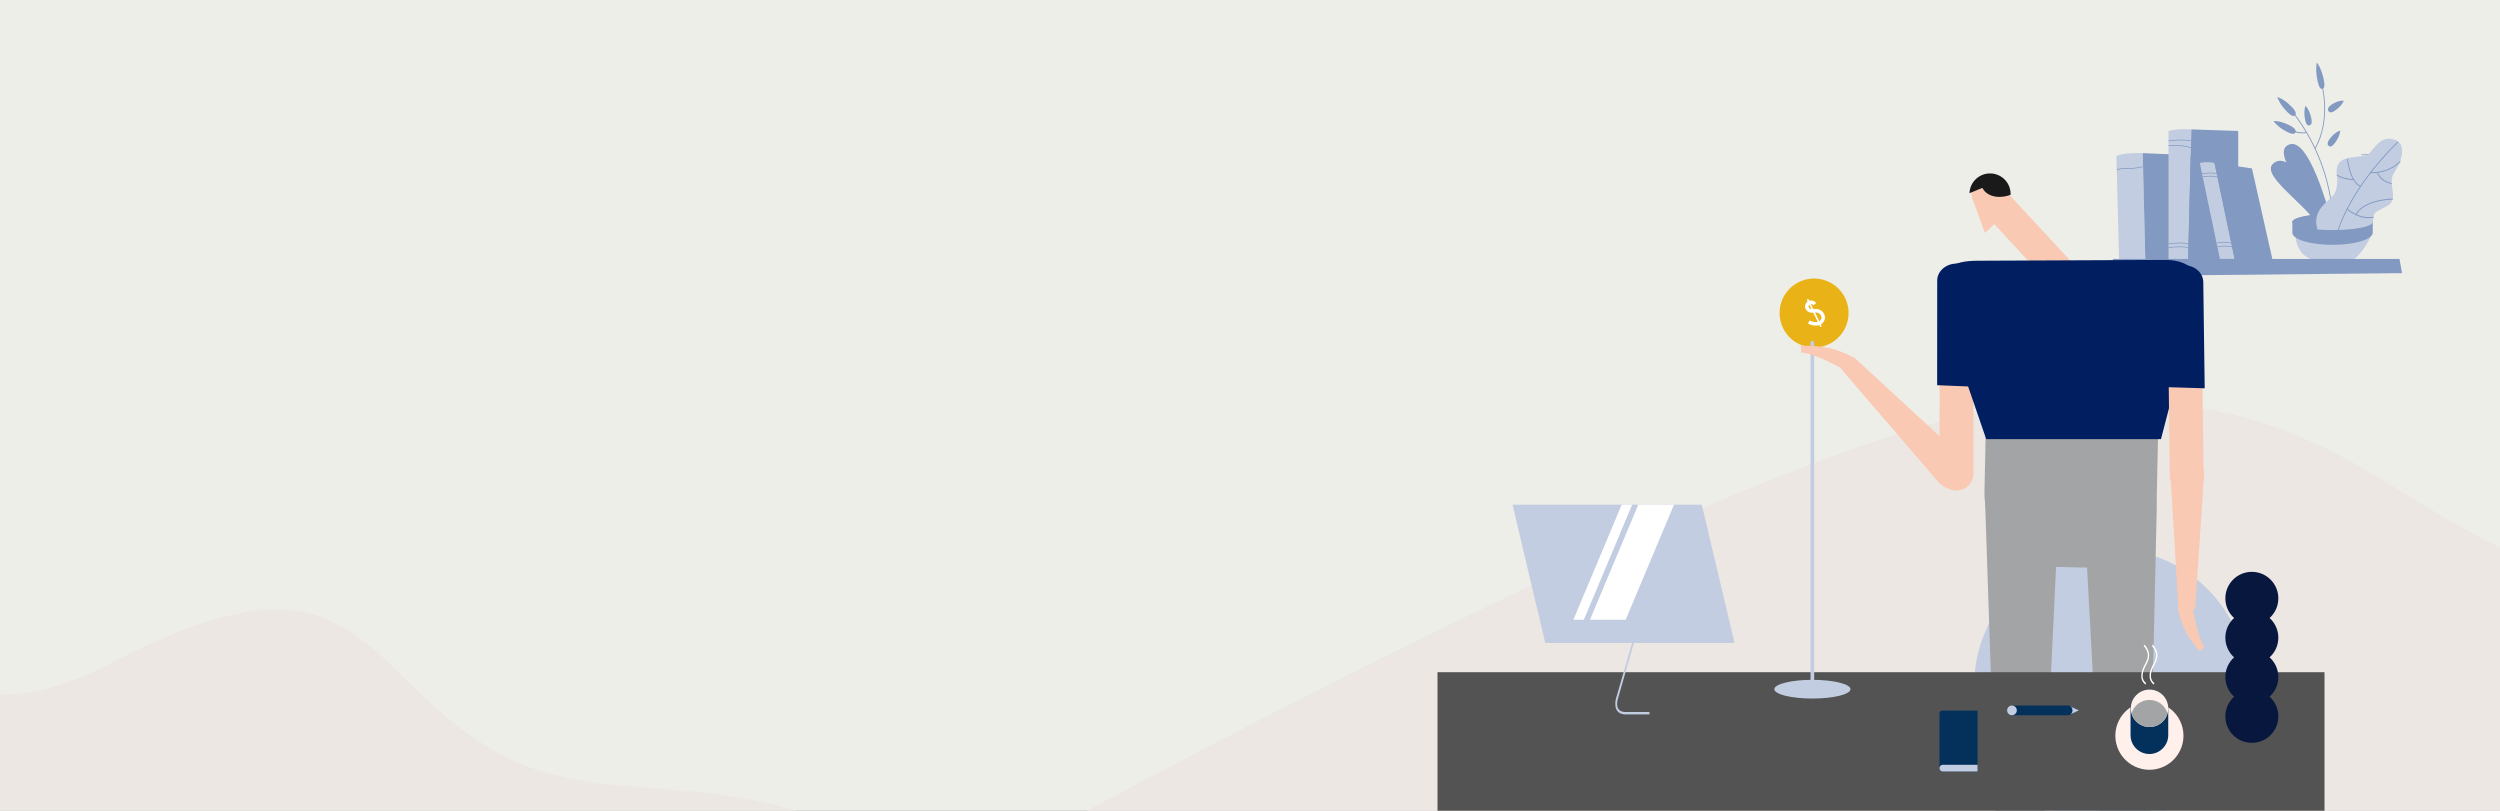 <svg width="1440" height="467" viewBox="0 0 1440 467" fill="none" xmlns="http://www.w3.org/2000/svg">
<rect x="0" y="0" width="1440" height="467" fill="#808080" stroke="none"/>
<g clip-path="url(#clip0_1159_1357)">
<rect x="-4" width="1444" height="467" fill="#EEEEE9"/>
<path d="M1149.83 235.962C1015.27 254.616 629.484 465.439 626 467H1440V315.29C1357.4 275.899 1316.67 212.832 1149.83 235.962Z" fill="#EDE7E4"/>
<path d="M290.087 435.291C207.533 391.915 210.68 305.477 66.649 380.598C34.55 397.339 12.448 401.61 -4 399.033V466.908H458.627C390.143 446.865 338.99 460.972 290.087 435.291Z" fill="#EDE7E4"/>
<path d="M1361.22 89.375C1360.56 89.375 1360.18 89.334 1360.16 89.334L1360.21 88.922C1360.29 88.922 1368.36 89.678 1374.67 84.005L1374.94 84.321C1369.86 88.881 1363.65 89.375 1361.22 89.375Z" fill="#8299C2"/>
<path d="M1370.56 94.114C1367.71 93.702 1365.91 92.397 1364.9 91.367C1363.8 90.254 1363.39 89.252 1363.38 89.21L1363.76 89.059C1363.76 89.059 1365.4 92.947 1370.63 93.716L1370.58 94.128L1370.56 94.114Z" fill="#8299C2"/>
<path d="M1235.7 150.086H1220.62L1219.04 89.925C1219.04 89.925 1221.35 88.812 1224.94 88.469C1229.8 88.002 1234.21 88.194 1234.21 88.194L1235.7 150.086Z" fill="#C2CDE1"/>
<path d="M1274.36 150.086H1235.71L1234.21 88.194L1274.36 89.925V150.086Z" fill="#8299C2"/>
<path d="M1260.34 150.086H1249.07V75.434C1249.07 75.434 1251.41 74.775 1254.47 74.528C1257.85 74.253 1262.22 74.528 1262.22 74.528L1260.32 150.086H1260.34Z" fill="#C2CDE1"/>
<path d="M1289.21 150.086H1260.34L1262.23 74.528L1289.21 75.434V150.086Z" fill="#8299C2"/>
<path d="M1287.34 150.086H1278.86L1267.09 93.894C1267.09 93.894 1268.52 93.523 1270.69 93.414C1273.2 93.29 1275.56 93.894 1275.56 93.894L1287.34 150.086Z" fill="#C2CDE1"/>
<path d="M1309.07 150.085H1287.34L1275.57 93.894L1297.12 96.998L1309.07 150.085Z" fill="#8299C2"/>
<path d="M1219.31 97.837L1219.2 97.438C1219.2 97.438 1222.45 96.587 1225.97 96.806C1229.42 97.012 1234.12 95.872 1234.17 95.859L1234.27 96.257C1234.27 96.257 1229.46 97.424 1225.96 97.218C1222.51 97.012 1219.35 97.837 1219.32 97.837H1219.31Z" fill="#8299C2"/>
<path d="M1249.11 81.354L1249.06 80.956C1249.14 80.956 1256.97 79.802 1262.12 80.956L1262.02 81.354C1256.94 80.214 1249.2 81.354 1249.11 81.354Z" fill="#8299C2"/>
<path d="M1261.89 85.351C1257.66 83.456 1249.18 84.156 1249.1 84.156L1249.06 83.744C1249.42 83.717 1257.71 83.03 1262.04 84.967L1261.87 85.337L1261.89 85.351Z" fill="#8299C2"/>
<path d="M1249.11 140.732L1249.04 140.334C1249.36 140.279 1256.82 139.111 1260.64 140.334L1260.51 140.718C1256.78 139.523 1249.18 140.718 1249.11 140.718V140.732Z" fill="#8299C2"/>
<path d="M1249.11 142.792L1249.06 142.394C1249.13 142.394 1256.31 141.446 1260.58 142.394L1260.5 142.792C1256.31 141.858 1249.2 142.792 1249.13 142.792H1249.11Z" fill="#8299C2"/>
<path d="M1268.44 100.35L1268.36 99.952C1268.58 99.91 1273.84 98.798 1276.94 99.952L1276.8 100.336C1273.81 99.21 1268.49 100.336 1268.44 100.336V100.35Z" fill="#8299C2"/>
<path d="M1268.8 102.067L1268.73 101.669C1268.93 101.627 1273.77 100.79 1277.27 101.669L1277.17 102.067C1273.77 101.202 1268.85 102.067 1268.81 102.067H1268.8Z" fill="#8299C2"/>
<path d="M1276.78 140.196L1276.71 139.798C1276.91 139.757 1281.9 138.946 1285.26 139.798L1285.17 140.196C1281.89 139.358 1276.83 140.196 1276.78 140.196Z" fill="#8299C2"/>
<path d="M1285.63 142.353C1281.39 141.433 1277.3 142.353 1277.25 142.353L1277.17 141.954C1277.17 141.954 1281.39 141.02 1285.72 141.954L1285.63 142.353Z" fill="#8299C2"/>
<path d="M1365.33 136.447C1365.33 136.447 1365.06 137.161 1364.45 138.356C1364.44 138.383 1364.42 138.424 1364.4 138.452C1363.34 140.512 1361.35 143.919 1358.13 147.407C1357.04 148.602 1355.55 149.536 1353.82 150.223H1353.78C1353.41 150.388 1353.02 150.525 1352.63 150.649C1347.02 152.435 1339.32 152.05 1333.27 150.113L1332.23 149.756C1331.71 149.564 1331.21 149.372 1330.72 149.152C1329.15 148.465 1327.88 147.613 1326.85 146.652C1326.71 146.528 1326.58 146.405 1326.46 146.281C1322.27 142.092 1322.34 136.433 1322.34 136.433H1365.32L1365.33 136.447Z" fill="#C2CDE1"/>
<path d="M1366.7 127.889V134.084C1366.7 137.916 1356.33 141.02 1343.54 141.02C1330.76 141.02 1320.39 137.916 1320.39 134.084V127.889C1320.39 125.939 1326.36 124.277 1334.82 123.59C1337.51 123.37 1340.45 123.247 1343.54 123.247C1356.33 123.247 1366.7 125.321 1366.7 127.889Z" fill="#8299C2"/>
<path d="M1366.7 127.889C1366.7 128.26 1366.48 128.631 1366.07 128.974C1363.64 131.007 1354.48 132.532 1343.54 132.532C1340.48 132.532 1337.56 132.408 1334.88 132.188C1326.38 131.502 1320.39 129.84 1320.39 127.876C1320.39 125.911 1326.36 124.263 1334.82 123.576C1337.51 123.357 1340.45 123.233 1343.54 123.233C1356.33 123.233 1366.7 125.307 1366.7 127.876V127.889Z" fill="#8299C2"/>
<path d="M1344.95 63.732C1342.72 65.201 1341.65 64.844 1341.14 63.855C1340.63 62.88 1340.88 61.657 1343.09 60.188C1347.14 57.523 1350.01 58.004 1350.01 58.004C1350.01 58.004 1349.04 61.026 1344.93 63.732H1344.95Z" fill="#8299C2"/>
<path d="M1344.83 82.467C1343.16 84.664 1342.03 84.706 1341.26 83.978C1340.49 83.236 1340.37 81.986 1342.06 79.802C1345.12 75.805 1347.98 75.214 1347.98 75.214C1347.98 75.214 1347.92 78.428 1344.82 82.467H1344.83Z" fill="#8299C2"/>
<path d="M1343.8 131.213L1343.32 131.172C1343.32 131.09 1343.94 122.629 1341.41 110.226C1339.08 98.784 1333.5 81.56 1320.23 64.473L1320.61 64.116C1333.94 81.299 1339.55 98.619 1341.89 110.13C1344.44 122.601 1343.82 131.131 1343.82 131.213H1343.8Z" fill="#8299C2"/>
<path d="M1333.67 85.694L1333.26 85.406C1342.8 68.676 1337.05 48.362 1336.99 48.156L1337.46 47.991C1337.52 48.197 1343.35 68.745 1333.67 85.708V85.694Z" fill="#8299C2"/>
<path d="M1326.32 76.822C1321.36 76.822 1317.63 74.033 1317.59 74.006L1317.86 73.552C1317.86 73.552 1322.71 77.151 1328.56 76.066L1328.64 76.602C1327.85 76.753 1327.08 76.808 1326.34 76.808L1326.32 76.822Z" fill="#8299C2"/>
<path d="M1342.99 118.893C1332.98 117.615 1324.86 112.135 1318.87 102.603C1318.67 102.273 1318.47 101.957 1318.41 101.902C1318.41 101.902 1318.42 101.916 1318.46 101.93L1318.61 101.408C1318.75 101.463 1318.83 101.586 1319.27 102.287C1325.18 111.682 1333.17 117.08 1343.05 118.343L1342.99 118.893Z" fill="#8299C2"/>
<path d="M1328.83 113L1328.37 112.863C1330.1 105.693 1325.84 95.158 1325.8 95.048L1326.24 94.815C1326.24 94.815 1327.35 97.534 1328.21 101.106C1329.01 104.402 1329.77 109.154 1328.85 113H1328.83Z" fill="#8299C2"/>
<path d="M1319.9 61.424C1322.49 64.034 1322.71 65.49 1322.02 66.341C1321.35 67.179 1320.03 67.083 1317.44 64.473C1312.75 59.721 1311.7 55.889 1311.7 55.889C1311.7 55.889 1315.12 56.589 1319.9 61.424Z" fill="#8299C2"/>
<path d="M1318.89 72.234C1322.05 73.854 1322.65 75.173 1322.22 76.203C1321.81 77.233 1320.52 77.59 1317.36 75.97C1311.61 73.03 1309.57 69.734 1309.57 69.734C1309.57 69.734 1313.04 69.253 1318.87 72.234H1318.89Z" fill="#8299C2"/>
<path d="M1327.24 93.263C1328.42 95.831 1328.04 97.012 1327.14 97.534C1326.25 98.056 1325.17 97.713 1323.98 95.144C1321.84 90.461 1322.42 87.26 1322.42 87.26C1322.42 87.26 1325.06 88.51 1327.23 93.263H1327.24Z" fill="#8299C2"/>
<path d="M1331.3 68.099C1331.9 70.915 1331.26 71.959 1330.29 72.22C1329.3 72.481 1328.34 71.849 1327.75 69.033C1326.68 63.91 1327.94 60.957 1327.94 60.957C1327.94 60.957 1330.22 62.894 1331.3 68.099Z" fill="#8299C2"/>
<path d="M1335.27 110.102C1335.14 112.986 1334.27 113.797 1333.27 113.728C1332.27 113.659 1331.48 112.753 1331.62 109.868C1331.88 104.608 1333.83 102.177 1333.83 102.177C1333.83 102.177 1335.54 104.759 1335.27 110.088V110.102Z" fill="#8299C2"/>
<path d="M1321.07 102.122C1322.72 104.347 1322.57 105.597 1321.8 106.325C1321.03 107.053 1319.91 106.97 1318.26 104.745C1315.26 100.693 1315.22 97.424 1315.22 97.424C1315.22 97.424 1318.04 98.015 1321.07 102.136V102.122Z" fill="#8299C2"/>
<path d="M1338.47 45.766C1339.28 49.557 1338.74 50.903 1337.75 51.164C1336.76 51.425 1335.73 50.518 1334.92 46.727C1333.45 39.818 1334.5 36 1334.5 36C1334.5 36 1336.98 38.761 1338.47 45.766Z" fill="#8299C2"/>
<path d="M1344.16 131.941C1344.16 131.941 1331.47 78.758 1318.74 83.167C1306.01 87.576 1334.29 116.695 1337.54 132.312L1344.16 131.955V131.941Z" fill="#8299C2"/>
<path d="M1342.29 129.551C1342.29 129.551 1322.86 86.876 1310.74 93.249C1298.61 99.622 1330.51 118.604 1335.74 131.227L1342.29 129.551Z" fill="#8299C2"/>
<path d="M1338.54 130.568C1331.89 113.756 1314.38 99.1 1314.2 98.949L1314.52 98.468C1314.7 98.619 1332.33 113.371 1339.04 130.32L1338.54 130.568Z" fill="#8299C2"/>
<path d="M1379.12 99.375C1374.57 105.94 1382.52 114.511 1374.9 118.7C1367.26 122.89 1367.5 121.516 1366.75 127.464C1366.75 127.464 1366.88 128.37 1366.07 128.974C1363.64 131.021 1354.47 132.532 1343.54 132.532C1340.48 132.532 1337.55 132.408 1334.87 132.188C1334.21 130.266 1333.58 127.106 1334.82 123.576C1335.27 122.285 1335.97 120.939 1337.03 119.593C1342.72 112.3 1347.26 113.756 1345.97 100.268C1344.67 86.766 1360.92 92.603 1364.98 88.043C1369.05 83.483 1371.81 78.374 1379.12 80.379C1386.42 82.384 1383.66 92.782 1379.12 99.347V99.375Z" fill="#C2CDE1"/>
<path d="M1346.95 133.012L1346.48 132.861C1346.54 132.628 1352.77 109.36 1381.02 81.546L1381.34 81.958C1353.21 109.662 1347 132.779 1346.95 133.012Z" fill="#8299C2"/>
<path d="M1355.56 103.701C1348.9 103.427 1345.96 101.009 1345.84 100.913L1346.13 100.474C1346.13 100.474 1349.08 102.891 1355.58 103.152V103.701H1355.56Z" fill="#8299C2"/>
<path d="M1359.58 107.602C1356.95 106.49 1354.78 103.358 1353.32 98.523C1352.22 94.911 1351.91 91.573 1351.91 91.532L1352.39 91.477C1352.39 91.6 1353.69 104.525 1359.76 107.08L1359.6 107.588L1359.58 107.602Z" fill="#8299C2"/>
<path d="M1366.63 99.759C1365.86 99.759 1365.41 99.718 1365.39 99.704L1365.45 99.155C1365.55 99.155 1375.02 100.13 1382.44 92.727L1382.77 93.139C1376.79 99.1 1369.52 99.746 1366.64 99.746L1366.63 99.759Z" fill="#8299C2"/>
<path d="M1377.59 105.954C1374.24 105.405 1372.13 103.702 1370.94 102.369C1369.65 100.913 1369.17 99.595 1369.14 99.54L1369.6 99.334C1369.6 99.334 1371.52 104.416 1377.66 105.405L1377.59 105.94V105.954Z" fill="#8299C2"/>
<path d="M1364.37 125.637C1357.1 125.637 1351.84 120.637 1351.79 120.568L1352.1 120.156C1352.1 120.156 1358.68 126.406 1367.15 124.826L1367.24 125.362C1366.25 125.541 1365.3 125.623 1364.37 125.623V125.637Z" fill="#8299C2"/>
<path d="M1357.15 123.796L1356.74 123.508C1358.18 120.912 1361.56 117.409 1369.43 115.528C1374.1 114.415 1378.22 114.401 1378.27 114.401V114.951C1378.1 114.951 1362.02 115.061 1357.15 123.796Z" fill="#8299C2"/>
<path d="M1383.58 157.338L1217 159V149.138H1382.1L1383.58 157.338Z" fill="#8299C2"/>
<path fill-rule="evenodd" clip-rule="evenodd" d="M1136.73 161.89L1136.69 272.79C1136.69 278.15 1132.3 282.53 1126.95 282.53C1121.59 282.53 1117.21 278.14 1117.21 272.79L1117.25 161.89C1117.25 156.53 1121.64 152.15 1126.99 152.16C1132.35 152.16 1136.73 156.55 1136.72 161.9L1136.73 161.89Z" fill="#F9C9B3"/>
<path fill-rule="evenodd" clip-rule="evenodd" d="M1138.16 161.61L1138.13 222.78L1115.8 221.88L1115.83 161.6C1115.83 156.22 1120.86 151.82 1127 151.82C1133.14 151.82 1138.17 156.23 1138.16 161.61Z" fill="#001E60"/>
<path d="M1215.85 473.63C1259.32 473.63 1294.57 438.386 1294.57 394.91C1294.57 351.434 1259.32 316.19 1215.85 316.19C1172.37 316.19 1137.13 351.434 1137.13 394.91C1137.13 438.386 1172.37 473.63 1215.85 473.63Z" fill="#C2CDE1"/>
<path fill-rule="evenodd" clip-rule="evenodd" d="M1185.96 291.49L1177.41 471.4C1176.83 483.65 1169.85 490.86 1163.09 490.36C1156.46 489.87 1149.9 485.01 1149.5 470.02L1143.45 290.36C1143.07 276.08 1153.29 269.57 1163.82 268.64C1175.07 267.64 1186.68 273.28 1185.97 291.49H1185.96Z" fill="#A3A4A5"/>
<path fill-rule="evenodd" clip-rule="evenodd" d="M1242.3 292.08L1238.05 480.64C1237.76 493.47 1231.04 501.21 1224.34 500.87C1217.78 500.53 1211.18 495.63 1210.44 479.95L1200.26 292.04C1199.55 277.1 1209.5 270.02 1219.88 268.75C1230.98 267.4 1242.58 273 1242.3 292.08Z" fill="#A3A4A5"/>
<path fill-rule="evenodd" clip-rule="evenodd" d="M1143.95 240.65L1243.21 243.01L1242.31 285.45C1241.81 308.79 1222.31 327.44 1198.97 326.88L1184.59 326.54C1161.25 325.98 1142.56 306.43 1143.05 283.09L1143.95 240.65Z" fill="#A3A4A5"/>
<path fill-rule="evenodd" clip-rule="evenodd" d="M1086.26 391.28H1153.21V416C1153.21 434.07 1136.34 444.33 1119.54 444.26C1102.87 444.19 1086.26 433.93 1086.26 416V391.28Z" fill="#001E60"/>
<path fill-rule="evenodd" clip-rule="evenodd" d="M1126.63 443.29L1002.71 413.32C994.281 411.28 990.221 405.28 991.501 400.46C992.751 395.73 997.031 391.63 1007.51 393.32L1133.27 412.69C1143.25 414.3 1146.37 422.55 1145.57 430.29C1144.72 438.56 1139.2 446.21 1126.64 443.28L1126.63 443.29Z" fill="#001E60"/>
<path d="M1338.92 387.19H828V477.97H1338.92V387.19Z" fill="#535353"/>
<path d="M941.319 369.82L932.339 401.01V401.05C931.759 402.71 931.469 404.18 931.459 405.43C931.459 406.36 931.599 407.17 931.899 407.83C932.199 408.49 932.659 409.01 933.279 409.39C934.019 409.84 934.979 410.09 936.149 410.11H950.109V411.5H936.139C934.809 411.47 933.709 411.18 932.839 410.65C932.029 410.15 931.409 409.45 930.999 408.56C930.589 407.68 930.389 406.62 930.399 405.41C930.409 403.97 930.729 402.32 931.359 400.48L940.329 369.32L941.299 369.82H941.319Z" fill="#C2CDE1"/>
<path fill-rule="evenodd" clip-rule="evenodd" d="M871.199 290.67H980.219L999.099 370.34H890.069L871.199 290.67Z" fill="#C2CDE1"/>
<path fill-rule="evenodd" clip-rule="evenodd" d="M943.678 290.67H964.228L936.388 356.96H915.828L943.678 290.67Z" fill="white"/>
<path fill-rule="evenodd" clip-rule="evenodd" d="M934.112 290.67H940.152L912.302 356.96H906.262L934.112 290.67Z" fill="white"/>
<path fill-rule="evenodd" clip-rule="evenodd" d="M1286.84 401.29C1283.74 404.08 1281.8 408.12 1281.8 412.62C1281.8 421.05 1288.63 427.88 1297.06 427.88C1305.49 427.88 1312.32 421.05 1312.32 412.62C1312.32 408.12 1310.37 404.08 1307.28 401.29C1310.38 398.5 1312.32 394.46 1312.32 389.96C1312.32 385.46 1310.37 381.42 1307.28 378.63C1310.38 375.84 1312.32 371.8 1312.32 367.3C1312.32 362.8 1310.37 358.76 1307.28 355.97C1310.38 353.18 1312.32 349.14 1312.32 344.64C1312.32 336.21 1305.49 329.38 1297.06 329.38C1288.63 329.38 1281.8 336.21 1281.8 344.64C1281.8 349.14 1283.75 353.18 1286.84 355.97C1283.74 358.76 1281.8 362.8 1281.8 367.3C1281.8 371.8 1283.75 375.84 1286.84 378.63C1283.74 381.42 1281.8 385.46 1281.8 389.96C1281.8 394.46 1283.75 398.5 1286.84 401.29Z" fill="#08173E"/>
<path fill-rule="evenodd" clip-rule="evenodd" d="M1138.43 104.85C1142.03 101.52 1147.71 101.74 1151.04 105.34L1198.01 156.1C1201.34 159.7 1201.12 165.38 1197.52 168.71C1193.92 172.04 1188.24 171.82 1184.91 168.22L1137.94 117.46C1134.61 113.86 1134.83 108.18 1138.43 104.85Z" fill="#F9C9B3"/>
<path fill-rule="evenodd" clip-rule="evenodd" d="M1141.86 108.22L1134.42 111.28C1134.67 104.74 1140.18 99.64 1146.72 99.9C1153.26 100.15 1158.36 105.66 1158.1 112.2C1151.2 114.77 1144.31 113.15 1141.86 108.22Z" fill="#1A1A1A"/>
<path fill-rule="evenodd" clip-rule="evenodd" d="M1150.17 127.82L1136.05 114.27L1143.31 134.17L1150.17 127.82Z" fill="#F9C9B3"/>
<path fill-rule="evenodd" clip-rule="evenodd" d="M1144.06 252.94L1118.28 177.9C1116.24 171.96 1116.5 161.4 1120.97 155.86C1125.16 150.68 1133.77 150.2 1139.35 150.18L1246.83 149.71C1258.97 149.66 1264.95 154.89 1266.73 162.38C1268.52 169.91 1266.05 179.78 1261.31 189.09L1244.72 252.94H1144.06Z" fill="#001E60"/>
<path fill-rule="evenodd" clip-rule="evenodd" d="M1267.95 162.78L1269.27 273.67C1269.33 279.03 1265 283.46 1259.65 283.52C1254.29 283.58 1249.86 279.25 1249.8 273.9L1248.48 163.01C1248.42 157.65 1252.75 153.22 1258.1 153.16C1263.46 153.1 1267.89 157.43 1267.95 162.78Z" fill="#F9C9B3"/>
<path fill-rule="evenodd" clip-rule="evenodd" d="M1269.09 162.48L1269.91 223.66L1248.04 223L1247.24 162.71C1247.17 157.33 1252.03 152.87 1258.04 152.81C1264.05 152.75 1269.03 157.1 1269.1 162.48H1269.09Z" fill="#001E60"/>
<path fill-rule="evenodd" clip-rule="evenodd" d="M1256.75 343.99C1254.37 345.34 1254.2 349.27 1254.68 351.49C1256.15 358.3 1258.36 365.25 1267.07 375.19L1269.88 372.68C1266.42 368.07 1263.98 356.48 1262.93 348.82C1262.72 343.72 1259.65 342.34 1256.75 343.98V343.99Z" fill="#F9C9B3"/>
<path fill-rule="evenodd" clip-rule="evenodd" d="M1260.46 262.9C1265.8 263.27 1269.89 268.09 1269.53 273.61L1264.54 348.81C1264.47 349.59 1264.39 350.31 1264.29 350.98L1254.74 350.32C1254.72 350.05 1254.7 349.77 1254.69 349.5L1250.11 272.28C1249.78 266.75 1255.12 262.53 1260.46 262.9Z" fill="#F9C9B3"/>
<path fill-rule="evenodd" clip-rule="evenodd" d="M1035.85 162.61C1045.62 157.61 1057.6 161.48 1062.6 171.25C1067.6 181.02 1063.73 193 1053.96 198C1044.19 203 1032.21 199.13 1027.21 189.36C1022.21 179.59 1026.08 167.61 1035.85 162.61Z" fill="#E9B317"/>
<path d="M1048.51 178.6C1048.96 178.85 1049.38 179.17 1049.77 179.56C1050.16 179.95 1050.5 180.44 1050.78 181.03C1051.06 181.62 1051.2 182.24 1051.19 182.88C1051.19 183.65 1050.98 184.39 1050.56 185.11C1050.14 185.83 1049.57 186.4 1048.87 186.82C1048.86 186.82 1048.83 186.84 1048.8 186.86L1049.31 187.91L1048.46 188.32L1047.93 187.24C1047.59 187.35 1047.22 187.44 1046.82 187.49C1045.02 187.72 1043.21 187.34 1041.38 186.36L1042.34 184.56C1043.79 185.34 1045.2 185.64 1046.56 185.47C1046.73 185.44 1046.89 185.42 1047.04 185.38L1044.42 180.09C1043.75 180.14 1043.15 180.12 1042.62 180.02C1042.08 179.92 1041.57 179.65 1041.06 179.23C1040.18 178.48 1039.72 177.59 1039.69 176.56C1039.67 175.97 1039.8 175.4 1040.08 174.87C1040.36 174.34 1040.74 173.91 1041.23 173.6L1040.72 172.55L1041.56 172.12L1042.09 173.2C1042.55 173.07 1043.03 173.04 1043.52 173.1C1044.01 173.16 1044.49 173.32 1044.94 173.58C1045.4 173.84 1045.79 174.17 1046.12 174.59L1044.53 175.86C1044.12 175.35 1043.62 175.09 1043.03 175.09L1044.47 178.04C1044.47 178.04 1044.54 178.03 1044.64 178.02C1045.01 177.98 1045.31 177.96 1045.53 177.95C1045.75 177.95 1046.04 177.95 1046.41 177.96C1046.77 177.98 1047.13 178.04 1047.47 178.14C1047.82 178.24 1048.16 178.39 1048.5 178.58L1048.51 178.6ZM1043.44 178.1L1042.15 175.48C1041.86 175.76 1041.72 176.11 1041.73 176.51C1041.74 176.94 1041.96 177.34 1042.39 177.71C1042.67 177.94 1043.03 178.07 1043.45 178.1H1043.44ZM1049.18 182.87C1049.13 182.31 1048.96 181.81 1048.65 181.39C1048.34 180.97 1047.97 180.63 1047.52 180.37C1046.97 180.06 1046.28 179.94 1045.44 180.01L1047.92 185.03C1048.27 184.79 1048.56 184.48 1048.81 184.1C1049.06 183.72 1049.18 183.31 1049.19 182.87H1049.18Z" fill="white"/>
<path fill-rule="evenodd" clip-rule="evenodd" d="M1043.92 196.3C1044.5 196.3 1044.97 196.77 1044.97 197.35V392.66C1044.97 393.24 1044.5 393.71 1043.92 393.71C1043.34 393.71 1042.87 393.24 1042.87 392.66V197.35C1042.87 196.77 1043.34 196.3 1043.92 196.3Z" fill="#C2CDE1"/>
<path fill-rule="evenodd" clip-rule="evenodd" d="M1043.95 402.36C1056.03 402.36 1065.89 399.94 1065.89 396.97C1065.89 394 1056.04 391.58 1043.95 391.58C1031.86 391.58 1022.01 394 1022.01 396.97C1022.01 399.94 1031.86 402.36 1043.95 402.36Z" fill="#C2CDE1"/>
<path fill-rule="evenodd" clip-rule="evenodd" d="M1071.31 211.79C1071.62 208.94 1068.24 206.16 1065.96 205.05C1058.99 201.66 1051.43 198.77 1037.12 199.14L1037.57 203.11C1043.84 203.4 1055.66 209.23 1063.11 213.54C1067.76 216.81 1070.93 215.24 1071.31 211.78V211.79Z" fill="#F9C9B3"/>
<path fill-rule="evenodd" clip-rule="evenodd" d="M1131.43 279.61C1127.21 283.16 1120.45 282.26 1116.43 277.58L1061.75 213.98C1061.2 213.31 1060.7 212.68 1060.25 212.07L1067.8 205.72C1068.03 205.92 1068.25 206.13 1068.48 206.34L1131.78 264.67C1136.31 268.85 1135.65 276.05 1131.43 279.6V279.61Z" fill="#F9C9B3"/>
<path fill-rule="evenodd" clip-rule="evenodd" d="M1118.75 409.29H1139.08V444.4H1118.75C1117.86 444.4 1117.14 443.26 1117.14 442.38V410.91C1117.14 410.02 1117.87 409.3 1118.75 409.3V409.29Z" fill="#04315B"/>
<path fill-rule="evenodd" clip-rule="evenodd" d="M1119.16 440.52H1139.08V444.39H1119.16C1116.46 444.39 1116.46 440.52 1119.16 440.52Z" fill="#C2CDE1"/>
<path fill-rule="evenodd" clip-rule="evenodd" d="M1191.7 406.39L1197.45 409.18L1191.7 411.98H1158.88V409.18V406.39H1191.7Z" fill="#04315B"/>
<path fill-rule="evenodd" clip-rule="evenodd" d="M1161.68 409.18C1161.68 410.72 1160.43 411.97 1158.89 411.97C1157.35 411.97 1156.1 410.72 1156.1 409.18C1156.1 407.64 1157.35 406.38 1158.89 406.38C1160.43 406.38 1161.68 407.63 1161.68 409.18Z" fill="#C2CDE1"/>
<path fill-rule="evenodd" clip-rule="evenodd" d="M1191.7 411.88L1197.45 409.18L1191.7 406.48C1192.92 406.81 1193.77 407.91 1193.77 409.18C1193.77 410.45 1192.92 411.55 1191.7 411.88Z" fill="#C2CDE1"/>
<path d="M1244.53 442.293C1254.76 438.721 1260.16 427.532 1256.58 417.302C1253.01 407.072 1241.82 401.675 1231.59 405.247C1221.36 408.82 1215.97 420.009 1219.54 430.239C1223.11 440.469 1234.3 445.866 1244.53 442.293Z" fill="#FFF0EB"/>
<path fill-rule="evenodd" clip-rule="evenodd" d="M1238.05 397.12C1232.08 397.12 1227.19 402.01 1227.19 407.98V423.45C1227.19 429.42 1232.08 434.31 1238.05 434.31C1244.02 434.31 1248.91 429.42 1248.91 423.45V407.98C1248.91 402.01 1244.02 397.12 1238.05 397.12Z" fill="#04315B"/>
<path fill-rule="evenodd" clip-rule="evenodd" d="M1238.12 397.17C1232.16 397.17 1227.32 402 1227.32 407.97C1227.32 413.94 1232.15 418.77 1238.12 418.77C1244.09 418.77 1248.92 413.94 1248.92 407.97C1248.92 402 1244.09 397.17 1238.12 397.17Z" fill="#FFF0EB"/>
<path fill-rule="evenodd" clip-rule="evenodd" d="M1227.75 410.96C1229.05 415.47 1233.2 418.76 1238.13 418.76C1243.06 418.76 1247.21 415.46 1248.51 410.96C1247.21 406.45 1243.06 403.16 1238.13 403.16C1233.2 403.16 1229.05 406.46 1227.75 410.96Z" fill="#A3A4A5"/>
<path d="M1240.03 371.3C1241.01 372.43 1241.67 373.49 1242.09 374.5C1242.52 375.53 1242.7 376.52 1242.7 377.46C1242.7 378.56 1242.46 379.59 1242.09 380.58C1241.73 381.54 1241.26 382.45 1240.78 383.36C1239.87 385.09 1239.06 386.98 1238.92 388.77C1238.79 390.48 1239.29 392.14 1240.94 393.5L1240.52 394.31C1238.57 392.71 1237.99 390.73 1238.15 388.67C1238.3 386.68 1239.16 384.65 1240.13 382.81C1240.59 381.94 1241.05 381.06 1241.39 380.16C1241.72 379.29 1241.93 378.39 1241.93 377.45C1241.93 376.66 1241.78 375.83 1241.4 374.95C1241.02 374.04 1240.41 373.06 1239.5 372.01L1240.02 371.3H1240.03Z" fill="white"/>
<path d="M1235.26 371.3C1236.24 372.43 1236.9 373.49 1237.32 374.5C1237.75 375.53 1237.93 376.52 1237.93 377.46C1237.93 378.56 1237.69 379.59 1237.32 380.58C1236.96 381.54 1236.49 382.45 1236.01 383.36C1235.1 385.09 1234.29 386.98 1234.15 388.77C1234.02 390.48 1234.52 392.14 1236.17 393.5L1235.75 394.31C1233.8 392.71 1233.22 390.73 1233.38 388.67C1233.53 386.68 1234.39 384.65 1235.36 382.81C1235.82 381.94 1236.28 381.06 1236.62 380.16C1236.95 379.29 1237.16 378.39 1237.16 377.45C1237.16 376.66 1237.01 375.83 1236.63 374.95C1236.25 374.03 1235.64 373.06 1234.73 372.01L1235.25 371.3H1235.26Z" fill="white"/>
</g>
<defs>
<clipPath id="clip0_1159_1357">
<rect width="1444" height="467" fill="white" transform="translate(-4)"/>
</clipPath>
</defs>
</svg>
